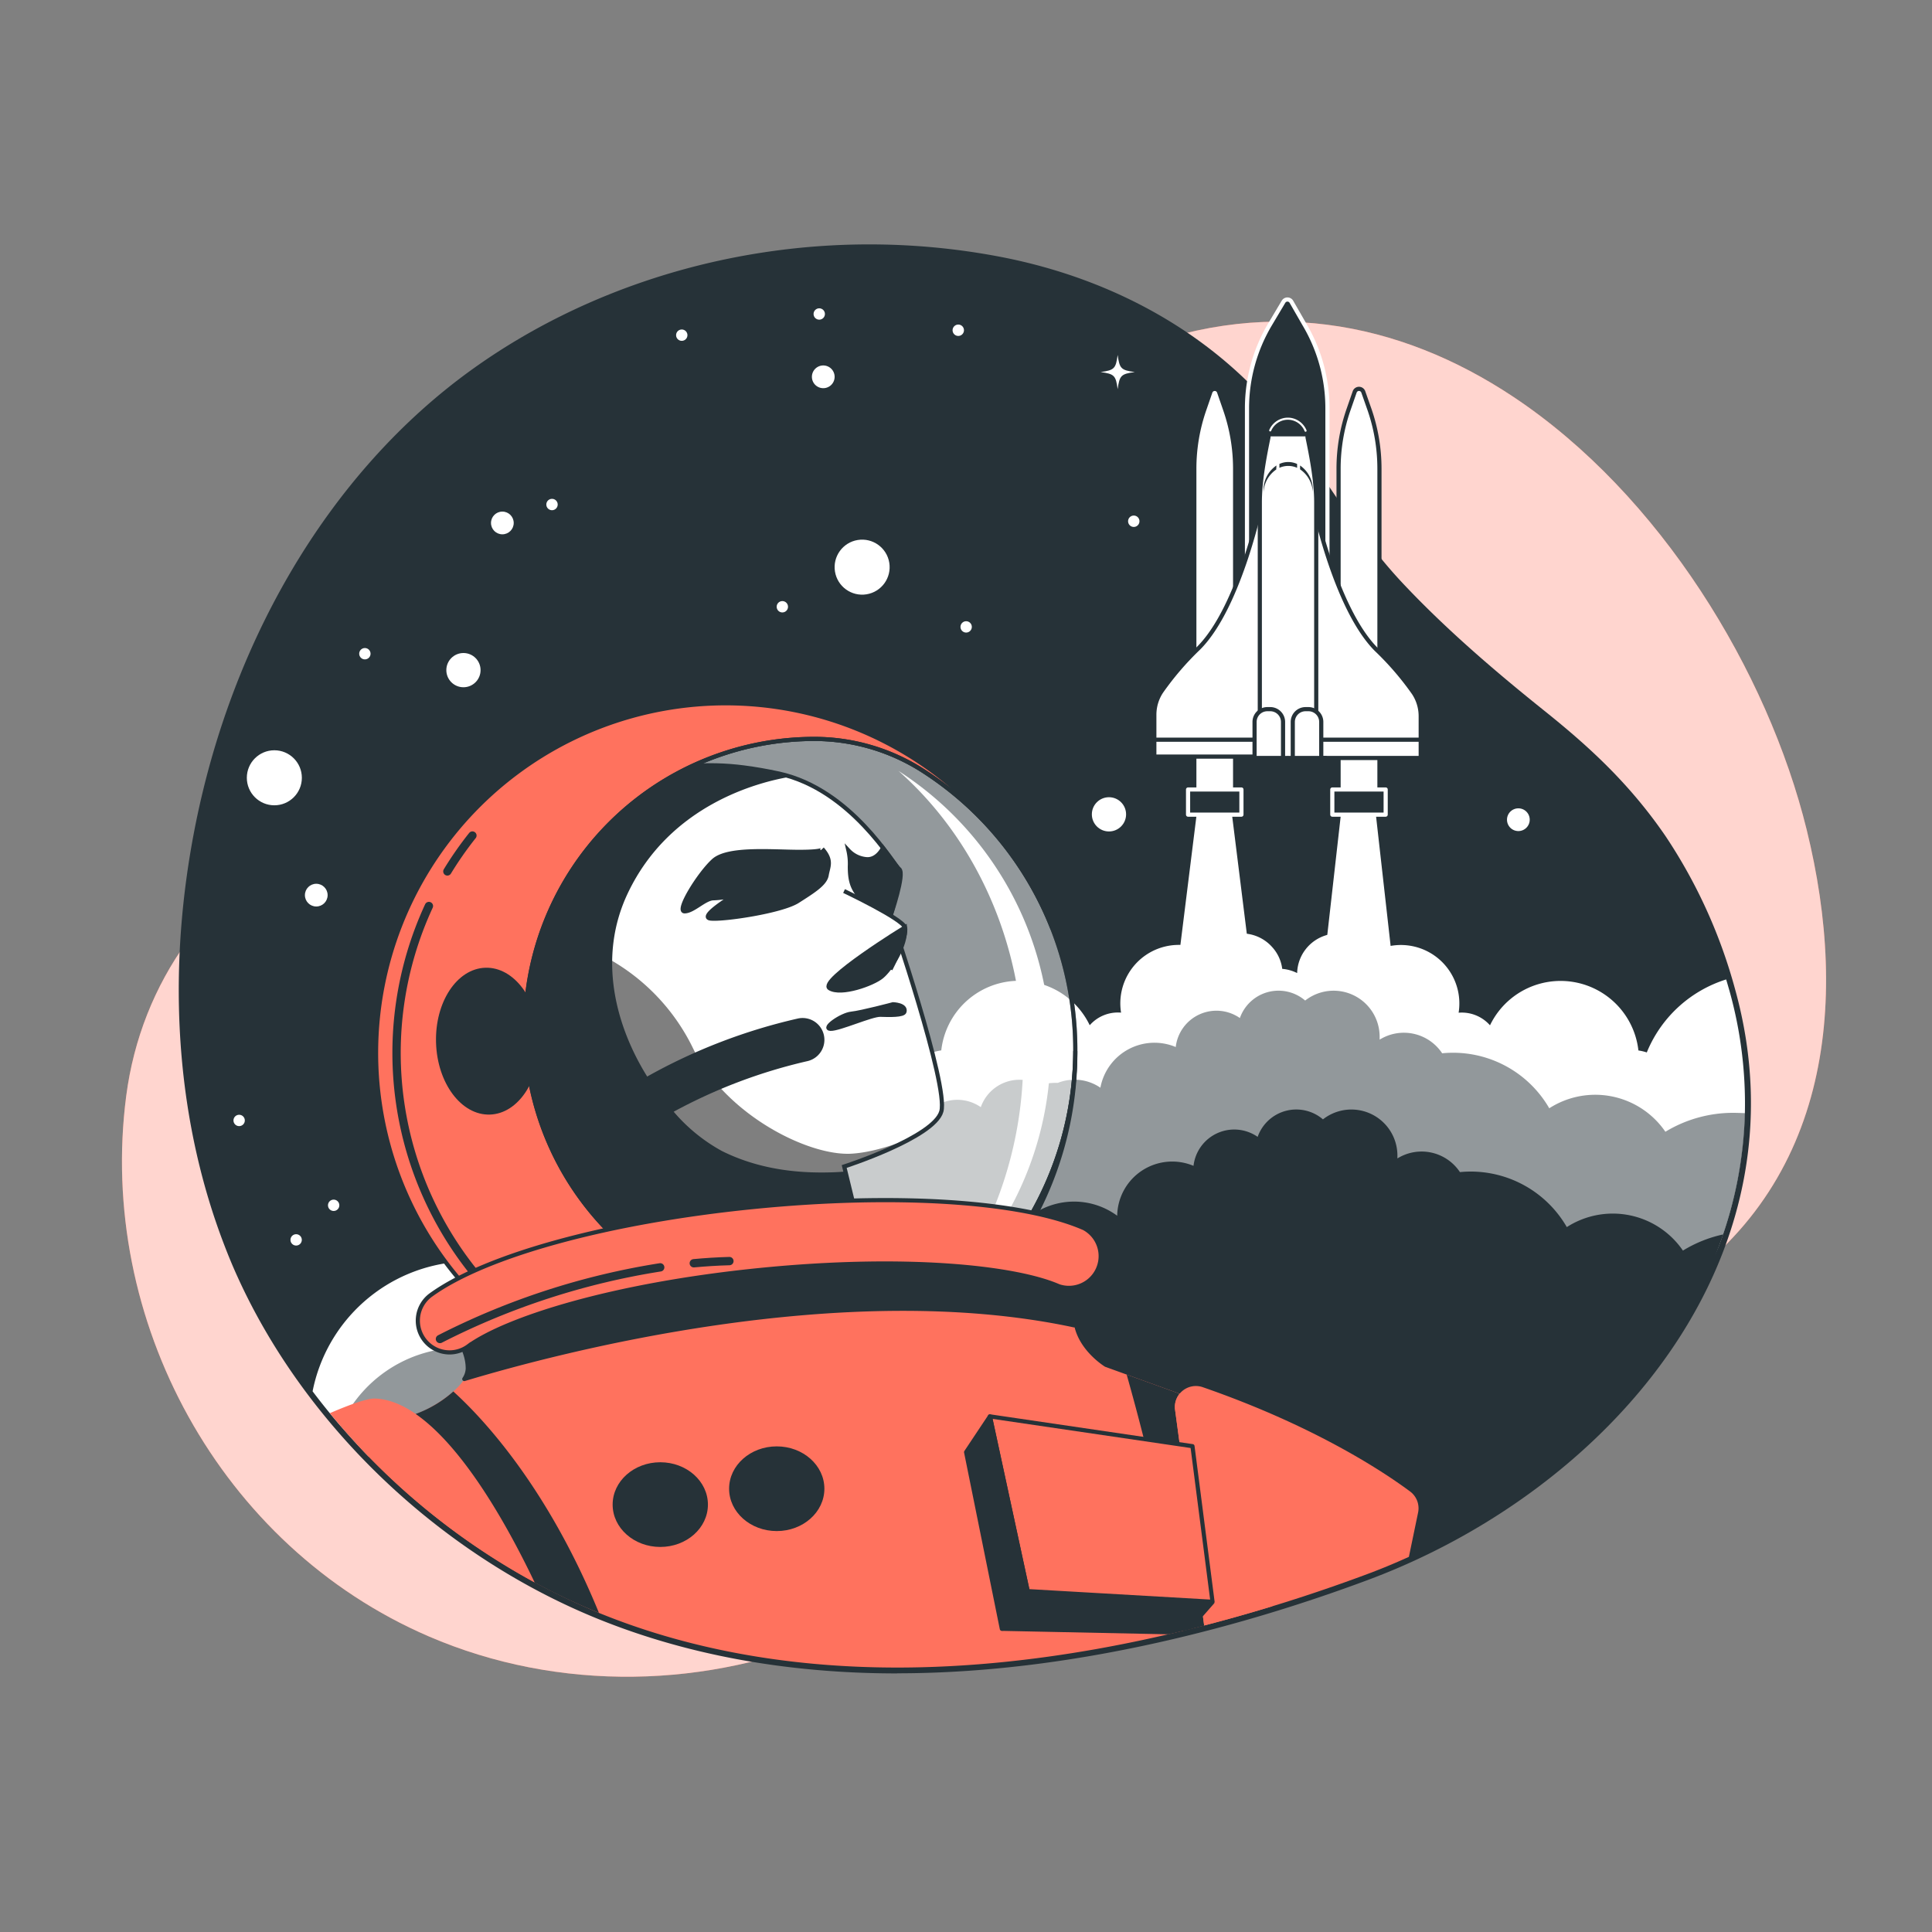 <svg xmlns="http://www.w3.org/2000/svg" xmlns:xlink="http://www.w3.org/1999/xlink" viewBox="0 0 500 500"><rect x="0" y="0" width="500" height="500" fill="#808080" stroke="none"/><defs><clipPath id="freepik--clip-path--inject-186"><path d="M239.29,199.75a52.16,52.16,0,0,0-28.35-8.52h-.16a74.82,74.82,0,1,0,54.14,126.44,85.82,85.82,0,0,0-25.63-117.92Z" style="fill:none;stroke:#263238;stroke-miterlimit:10;stroke-width:1.077px"></path></clipPath><clipPath id="freepik--clip-path-2--inject-186"><path d="M139.84,215.4c14-13.44,33.54-19.3,52.76-16.77,2.83.37,5.83.88,9,1.57,18.76,4.13,29.64,23.64,31.14,24.77s-2.25,12-2.25,12,15,43.9,13.13,50.66-25.14,14.26-25.14,14.26l3.38,13.88-71.29,13.88s-6-27-13.89-37.89-13.93-23.15-12-45.78C125.76,232.75,132.22,222.74,139.84,215.4Z" style="fill:#fff;stroke:#263238;stroke-miterlimit:10;stroke-width:1.077px"></path></clipPath></defs><g id="freepik--background-simple--inject-186"><path d="M391.64,102.69C362.28,83.18,326.79,75.87,288.58,92.4c-37.77,16.34-57.15,54.93-89.81,77.83-34.74,24.35-80,27-117.68,45.84-26.62,13.34-44.58,38-48.43,67.59C25.13,341.6,57,400.21,110.92,423.48c33.63,14.51,72.5,13.69,105.93-1,25.66-11.27,47.85-29.35,73.41-41.08C334.64,361,386.61,362,428.9,336.07c44.76-27.42,49.77-76.26,38.67-121.33C457.48,173.78,429.71,128,391.64,102.69Z" style="fill:#FF725E"></path><path d="M391.64,102.69C362.28,83.18,326.79,75.87,288.58,92.4c-37.77,16.34-57.15,54.93-89.81,77.83-34.74,24.35-80,27-117.68,45.84-26.62,13.34-44.58,38-48.43,67.59C25.13,341.6,57,400.21,110.92,423.48c33.63,14.51,72.5,13.69,105.93-1,25.66-11.27,47.85-29.35,73.41-41.08C334.64,361,386.61,362,428.9,336.07c44.76-27.42,49.77-76.26,38.67-121.33C457.48,173.78,429.71,128,391.64,102.69Z" style="fill:#fff;opacity:0.7"></path></g><g id="freepik--Stars--inject-186"><path d="M232.19,433.08c-28.87,0-55.38-4.94-78.8-14.67-40.13-16.69-74.5-49.57-91.93-88-1.2-2.63-2.37-5.45-3.48-8.36-11.7-30.51-14.71-65.6-8.7-101.49,8.8-52.58,35.49-98.21,73.2-125.17,29-20.73,65.38-32.14,102.48-32.14a180.37,180.37,0,0,1,33.69,3.17c31.86,6.07,58.79,22.33,75.84,45.77,3,4.19,5.93,8.47,8.73,12.62,6.21,9.19,12.07,17.88,19.69,26,12.19,13,26,24.5,36.69,33.07s21.68,18.27,31.38,32.42a134.81,134.81,0,0,1,18.09,39.83C468.44,326.12,415.77,386,353.73,409c-29.57,11-74.67,24.05-121.53,24.05Z" style="fill:#263238"></path><path d="M216,97.52a2.94,2.94,0,1,1-2.94-2.94A2.94,2.94,0,0,1,216,97.52Z" style="fill:#fff"></path><path d="M395.89,212.14A2.94,2.94,0,1,1,393,209.2,2.93,2.93,0,0,1,395.89,212.14Z" style="fill:#fff"></path><circle cx="81.85" cy="231.66" r="2.94" style="fill:#fff"></circle><circle cx="130.01" cy="135.34" r="2.94" style="fill:#fff"></circle><path d="M249.47,85.48A1.47,1.47,0,1,1,248,84,1.46,1.46,0,0,1,249.47,85.48Z" style="fill:#fff"></path><path d="M294.89,134.9a1.47,1.47,0,1,1-1.46-1.47A1.46,1.46,0,0,1,294.89,134.9Z" style="fill:#fff"></path><circle cx="94.43" cy="169.18" r="1.47" style="fill:#fff"></circle><path d="M144.33,130.56a1.47,1.47,0,1,1-1.47-1.46A1.47,1.47,0,0,1,144.33,130.56Z" style="fill:#fff"></path><circle cx="212.02" cy="81.26" r="1.47" style="fill:#fff"></circle><circle cx="250.04" cy="162.24" r="1.47" style="fill:#fff"></circle><circle cx="61.89" cy="289.97" r="1.47" style="fill:#fff"></circle><circle cx="86.35" cy="311.93" r="1.47" style="fill:#fff"></circle><circle cx="76.64" cy="320.88" r="1.47" style="fill:#fff"></circle><circle cx="176.44" cy="86.74" r="1.47" style="fill:#fff"></circle><circle cx="202.47" cy="157.03" r="1.47" style="fill:#fff"></circle><circle cx="223.12" cy="146.79" r="7.12" transform="translate(-20.6 37.55) rotate(-9.2)" style="fill:#fff"></circle><circle cx="71" cy="201.29" r="7.12" style="fill:#fff"></circle><circle cx="119.94" cy="173.43" r="4.43" style="fill:#fff"></circle><circle cx="287" cy="210.75" r="4.43" style="fill:#fff"></circle><path d="M293.68,96.29c-3.55-.49-3.94-.88-4.43-4.43-.48,3.55-.87,3.94-4.42,4.43,3.55.48,3.94.87,4.42,4.42C289.74,97.16,290.13,96.77,293.68,96.29Z" style="fill:#fff"></path></g><g id="freepik--space-shuttle--inject-186"><polygon points="324.71 253.65 303.81 253.65 309.5 207.94 309.5 199.75 319.02 199.75 319.02 207.94 324.71 253.65" style="fill:#fff;stroke:#263238;stroke-linecap:round;stroke-linejoin:round;stroke-width:1.077px"></polygon><polygon points="361.43 253.65 341.64 253.65 346.78 208.14 346.78 199.75 356.29 199.75 356.29 207.94 361.43 253.65" style="fill:#fff;stroke:#263238;stroke-linecap:round;stroke-linejoin:round;stroke-width:1.077px"></polygon><path d="M315.49,101.43a1.19,1.19,0,0,0-2.24,0L311.67,106a46.59,46.59,0,0,0-2.58,15.3V205h10.56v-83.7a46.59,46.59,0,0,0-2.58-15.3Z" style="fill:#fff;stroke:#263238;stroke-linecap:round;stroke-linejoin:round;stroke-width:1.077px"></path><rect x="307.47" y="204.32" width="13.81" height="6.51" style="fill:#263238;stroke:#fff;stroke-linecap:round;stroke-linejoin:round;stroke-width:1.077px"></rect><path d="M352.82,101.43a1.18,1.18,0,0,0-2.23,0L349,106a46.59,46.59,0,0,0-2.58,15.3V205H357v-83.7a46.85,46.85,0,0,0-2.57-15.3Z" style="fill:#fff;stroke:#263238;stroke-linecap:round;stroke-linejoin:round;stroke-width:1.077px"></path><path d="M334.19,78.06a1.19,1.19,0,0,0-2,0l-3.47,5.83a42.46,42.46,0,0,0-6,21.69v79.9h20.82v-79.9a42.46,42.46,0,0,0-6-21.69Z" style="fill:#263238;stroke:#fff;stroke-linecap:round;stroke-linejoin:round;stroke-width:1.077px"></path><rect x="344.8" y="204.32" width="13.81" height="6.51" style="fill:#263238;stroke:#fff;stroke-linecap:round;stroke-linejoin:round;stroke-width:1.077px"></rect><path d="M326.78,128.48s-5.61,28.29-16.57,39.25A75.66,75.66,0,0,0,300.53,179a10.83,10.83,0,0,0-1.79,6v10.81h30.33V125.43Z" style="fill:#fff;stroke:#263238;stroke-linecap:round;stroke-linejoin:round;stroke-width:1.077px"></path><line x1="299" y1="191.43" x2="326.27" y2="191.43" style="fill:none;stroke:#263238;stroke-linecap:round;stroke-linejoin:round;stroke-width:1.077px"></line><path d="M339.64,128.87s5.61,28.28,16.57,39.24a75.66,75.66,0,0,1,9.68,11.25,10.86,10.86,0,0,1,1.79,6v10.81H337.35V125.81Z" style="fill:#fff;stroke:#263238;stroke-linecap:round;stroke-linejoin:round;stroke-width:1.077px"></path><line x1="340.03" y1="191.43" x2="367.29" y2="191.43" style="fill:none;stroke:#263238;stroke-linecap:round;stroke-linejoin:round;stroke-width:1.077px"></line><path d="M333.86,108.39a5.53,5.53,0,0,0-1.15,0,5.14,5.14,0,0,0-4.43,4.51l0,.25c-1,4.9-2.24,11.26-2.24,16.82V197.4h14.6V130c0-5.56-1.24-11.92-2.25-16.82l0-.25A5.14,5.14,0,0,0,333.86,108.39Z" style="fill:#fff;stroke:#263238;stroke-linecap:round;stroke-linejoin:round;stroke-width:1.077px"></path><path d="M328,183.53h.74a3.31,3.31,0,0,1,3.31,3.31v10a0,0,0,0,1,0,0h-7.37a0,0,0,0,1,0,0v-10A3.31,3.31,0,0,1,328,183.53Z" style="fill:#fff;stroke:#263238;stroke-linecap:round;stroke-linejoin:round;stroke-width:1.077px"></path><rect x="323.5" y="196.17" width="9.65" height="6.51" style="fill:#263238;stroke:#263238;stroke-linecap:round;stroke-linejoin:round;stroke-width:1.077px"></rect><path d="M337.89,183.53h.74a3.31,3.31,0,0,1,3.31,3.31v10a0,0,0,0,1,0,0h-7.37a0,0,0,0,1,0,0v-10A3.31,3.31,0,0,1,337.89,183.53Z" style="fill:#fff;stroke:#263238;stroke-linecap:round;stroke-linejoin:round;stroke-width:1.077px"></path><rect x="333.44" y="196.17" width="9.65" height="6.51" style="fill:#263238;stroke:#263238;stroke-linecap:round;stroke-linejoin:round;stroke-width:1.077px"></rect><path d="M333.86,108.39a5.53,5.53,0,0,0-1.15,0,5.1,5.1,0,0,0-4.33,4h9.81A5.09,5.09,0,0,0,333.86,108.39Z" style="fill:#263238;stroke:#263238;stroke-linecap:round;stroke-linejoin:round;stroke-width:1.077px"></path><path d="M330.34,120.47A7.65,7.65,0,0,0,327,127c0,.17,0,.34,0,.51a7.58,7.58,0,0,1,3.29-6Z" style="fill:#263238"></path><path d="M335.69,120.07a5.49,5.49,0,0,0-4.58,0v1a5.6,5.6,0,0,1,4.58,0Z" style="fill:#263238"></path><path d="M336.46,120.47v1a7.55,7.55,0,0,1,3.29,6c0-.17,0-.34,0-.51A7.65,7.65,0,0,0,336.46,120.47Z" style="fill:#263238"></path><path d="M337.88,111.47a5,5,0,0,0-4-3.08,5.53,5.53,0,0,0-1.15,0,5,5,0,0,0-4,3" style="fill:none;stroke:#fff;stroke-linecap:round;stroke-linejoin:round;stroke-width:0.539px"></path></g><g id="freepik--Smoke--inject-186"><path d="M447.63,256.58c-.29-1-.59-2.07-.9-3.1a32.78,32.78,0,0,0-20.32,18.35c-.08.18-.14.36-.22.54a12.66,12.66,0,0,0-2.17-.51,20.27,20.27,0,0,0-38.41-6.51,9.74,9.74,0,0,0-8.12-3.26,15.13,15.13,0,0,0-22.36-15.58,10.53,10.53,0,0,0-17.35-.68,10.47,10.47,0,0,0-2.08,6,10.48,10.48,0,0,0-3.86-1.09,10.24,10.24,0,0,0-2.58-5.61,10.49,10.49,0,0,0-16.76,1.36,15.13,15.13,0,0,0-22.37,15.58,9.7,9.7,0,0,0-8.11,3.26,20.27,20.27,0,0,0-38.42,6.51,13.11,13.11,0,0,0-2.17.51l-.21-.54a32.89,32.89,0,0,0-62.7,7.95,35.29,35.29,0,0,0-16,20.33q-1.08-.06-2.16-.06a45.39,45.39,0,0,0-41.27,26.49A41.71,41.71,0,0,0,80.9,360.07a176,176,0,0,0,14.46,16.85h246c32.91,0,64.83-12.18,88.76-34.77,6.86-6.47,12.37-13.24,14.95-20.28a105.44,105.44,0,0,0,6.5-33.73A108.22,108.22,0,0,0,447.63,256.58Z" style="fill:#fff"></path><path d="M448.53,288A33.79,33.79,0,0,0,431,292.9a22,22,0,0,0-30.05-6.08A28.75,28.75,0,0,0,376,272.45c-.93,0-1.86.05-2.77.14a11.89,11.89,0,0,0-16.18-3.53c0-.25,0-.5,0-.75a11.91,11.91,0,0,0-19.27-9.37,10.6,10.6,0,0,0-16.9,4.53,10.61,10.61,0,0,0-16.6,7.5,14.23,14.23,0,0,0-19.5,10.53,11.8,11.8,0,0,0-11-1.26l-.39,0a18.61,18.61,0,0,0-4.44.54,10.45,10.45,0,0,0-5.12-1.34,10.6,10.6,0,0,0-10,7.09,10.64,10.64,0,0,0-9.94-1.17,34.16,34.16,0,0,0-38.66,18,18.89,18.89,0,0,0-16,10.89,34.19,34.19,0,0,0-52.49,39.31,34,34,0,0,0-19.42-4.71A34.34,34.34,0,0,0,88.12,369,178.59,178.59,0,0,0,154,417c23.23,9.66,49.55,14.56,78.22,14.56h0c46.64,0,91.55-13,121-24,51.8-19.21,97-64.35,98.4-119.48C450.59,288.05,449.57,288,448.53,288Z" style="fill:#263238;opacity:0.5"></path><path d="M435.54,323.65a22,22,0,0,0-30.05-6.08A28.72,28.72,0,0,0,380.6,303.2c-.94,0-1.86.05-2.77.14a11.9,11.9,0,0,0-16.18-3.54c0-.24,0-.49,0-.75a11.91,11.91,0,0,0-19.27-9.36,10.6,10.6,0,0,0-16.9,4.53,10.61,10.61,0,0,0-16.6,7.5,14.24,14.24,0,0,0-19.75,12.91,18.86,18.86,0,0,0-28.28,7.28,34.16,34.16,0,0,0-53.4,18.34,14.26,14.26,0,0,0-11.14,13.67,18.85,18.85,0,0,0-28.27,7.28,34.18,34.18,0,0,0-54.63,27.4c0,.19,0,.37,0,.56h-.15v3.9A174.61,174.61,0,0,0,154,417c23.23,9.66,49.55,14.56,78.22,14.56h0c46.64,0,91.55-13,121-24,41.56-15.42,78.88-47.53,92.72-88.09A33.61,33.61,0,0,0,435.54,323.65Z" style="fill:#263238"></path></g><g id="freepik--Astronaut--inject-186"><path d="M239.29,199.75a52.16,52.16,0,0,0-28.35-8.52h-.16a74.82,74.82,0,1,0,54.14,126.44,85.82,85.82,0,0,0-25.63-117.92Z" style="fill:#fff;stroke:#263238;stroke-miterlimit:10;stroke-width:1.077px;opacity:0.5"></path><path d="M232.9,199.75c-.13-.09-.26-.16-.38-.25,19.67,17.39,32.29,44.15,32.29,74.17a102,102,0,0,1-13,50.2,77.22,77.22,0,0,0,6.71-6.2A85.82,85.82,0,0,0,232.9,199.75Z" style="fill:#fff"></path><path d="M264.92,317.67a74.81,74.81,0,1,1-54.14-126.44h.16a52.16,52.16,0,0,1,28.35,8.52,86.11,86.11,0,0,1,33.1,40.6,90.48,90.48,0,1,0,5.9,32.18c0-.17,0-.34,0-.51A85.43,85.43,0,0,1,264.92,317.67Z" style="fill:#FF725E;stroke:#263238;stroke-miterlimit:10;stroke-width:1.077px"></path><path d="M111,234.48a90.53,90.53,0,0,0,14.2,97.83" style="fill:#FF725E;stroke:#263238;stroke-linecap:round;stroke-linejoin:round;stroke-width:2.155px"></path><path d="M122.26,216.24a91.06,91.06,0,0,0-6.48,9.28" style="fill:#FF725E;stroke:#263238;stroke-linecap:round;stroke-linejoin:round;stroke-width:2.155px"></path><g style="clip-path:url(#freepik--clip-path--inject-186)"><path d="M139.84,215.4c14-13.44,33.54-19.3,52.76-16.77,2.83.37,5.83.88,9,1.57,18.76,4.13,29.64,23.64,31.14,24.77s-2.25,12-2.25,12,15,43.9,13.13,50.66-25.14,14.26-25.14,14.26l3.38,13.88-71.29,13.88s-6-27-13.89-37.89-13.93-23.15-12-45.78C125.76,232.75,132.22,222.74,139.84,215.4Z" style="fill:#fff"></path><g style="clip-path:url(#freepik--clip-path-2--inject-186)"><path d="M220.4,298.57c-11.31.68-32.89-10.28-41.11-27.41a53,53,0,0,0-23.63-24,81.33,81.33,0,0,0-30.86-2.66c-.06.48-.12,1-.16,1.45-1.93,22.63,4.12,34.89,12,45.78s13.89,37.89,13.89,37.89l71.29-13.88-3.38-13.88a115.51,115.51,0,0,0,17.44-7.36C231.14,296.44,225.46,298.26,220.4,298.57Z" style="opacity:0.5"></path></g><path d="M139.84,215.4c14-13.44,33.54-19.3,52.76-16.77,2.83.37,5.83.88,9,1.57,18.76,4.13,29.64,23.64,31.14,24.77s-2.25,12-2.25,12,15,43.9,13.13,50.66-25.14,14.26-25.14,14.26l3.38,13.88-71.29,13.88s-6-27-13.89-37.89-13.93-23.15-12-45.78C125.76,232.75,132.22,222.74,139.84,215.4Z" style="fill:none;stroke:#263238;stroke-miterlimit:10;stroke-width:1.077px"></path><path d="M212.81,219.71s.75.75-6,.75-18.39-1.12-22.14,2.26-9.76,13.13-7.5,13.13,5.25-3.38,7.5-3.38a26.61,26.61,0,0,0,5.25-.75s-9.38,5.63-6,6,18.39-1.87,22.51-4.5,7.13-4.5,7.51-6.75S215.44,222.72,212.81,219.71Z" style="fill:#263238;stroke:#263238;stroke-miterlimit:10;stroke-width:1.077px"></path><path d="M228.51,219.46c-.29.59-1.77,3.21-4.44,2.88a7.17,7.17,0,0,1-4.5-2.25,15.16,15.16,0,0,1,.37,4.13c0,3,.38,5.25,2.25,7.5s8.26,5.25,8.26,5.25,2.25-6.75,2.25-12C232.22,224.61,230.81,222.42,228.51,219.46Z" style="fill:#263238;stroke:#263238;stroke-miterlimit:10;stroke-width:1.077px"></path><path d="M218.44,230.6s15,7.12,15.76,9.38-3.75,10.88-3.75,10.88" style="fill:#fff;stroke:#263238;stroke-miterlimit:10;stroke-width:1.077px"></path><path d="M234.2,240s-22.51,13.88-19.51,15.75,11.25-1.12,13.51-3S234.57,244.85,234.2,240Z" style="fill:#263238;stroke:#263238;stroke-miterlimit:10;stroke-width:1.077px"></path><path d="M231.11,259.9s-8.13,2.16-10.77,2.44-7.65,3.84-5.4,3.92,10.65-3.72,12.9-3.64,6,.18,6.24-.78C234.56,260,231.11,259.9,231.11,259.9Z" style="fill:#263238;stroke:#263238;stroke-miterlimit:10;stroke-width:1.077px"></path><path d="M218.76,303.19c-.91.08-1.74.14-2.47.17-8.22.35-19-.27-29.46-5.48a44.31,44.31,0,0,1-12.48-10.17A136.11,136.11,0,0,1,209,274.61a5.65,5.65,0,1,0-2.59-11,145.71,145.71,0,0,0-38.92,15c-8.24-13.24-12.89-30.9-5-47.48,10.89-22.91,33.85-28.73,42-30.1-.95-.3-1.92-.57-2.91-.79-3.13-.69-6.13-1.2-9-1.57-19.22-2.53-38.79,3.33-52.76,16.77-7.62,7.34-14.08,17.35-15.2,30.58-1.93,22.63,4.12,34.89,12,45.78s13.89,37.89,13.89,37.89l71.29-13.88Z" style="fill:#263238"></path></g><path d="M239.29,199.75a52.16,52.16,0,0,0-28.35-8.52h-.16a74.82,74.82,0,1,0,54.14,126.44,85.82,85.82,0,0,0-25.63-117.92Z" style="fill:none;stroke:#263238;stroke-miterlimit:10;stroke-width:1.077px"></path><ellipse cx="126.2" cy="269.45" rx="13.36" ry="19.01" transform="translate(-8.17 3.98) rotate(-1.75)" style="fill:#263238"></ellipse><path d="M286,353.72s-7.71-4.63-8.22-12.33.51-10.79.51-10.79-48.81-31.35-150.55,3.59c0,0-12.33,1.54-10.79,7.2s4.11,8.22,4.11,12.84S111.3,365,107.18,366.05c-1.49.37-7.52,3.46-15,7.49A178.08,178.08,0,0,0,154,417c23.23,9.66,49.55,14.56,78.22,14.56h0c35.33,0,69.66-7.48,97-15.85l-.6-46.6Z" style="fill:#FF725E"></path><path d="M138.37,409.55c-11.92-25-27.29-47.29-41.46-47.61-1.91,0-6,1.4-11.55,3.79A180.14,180.14,0,0,0,138.37,409.55Z" style="fill:#FF725E"></path><path d="M127.74,334.19s-12.33,1.54-10.79,7.2,4.11,8.22,4.11,12.84a5.22,5.22,0,0,1-.9,2.66C144.61,349.52,218.07,330.16,278,343a11.93,11.93,0,0,1-.22-1.62c-.52-7.71.51-10.79.51-10.79S229.48,299.25,127.74,334.19Z" style="fill:#263238;stroke:#263238;stroke-linejoin:round;stroke-width:1.077px"></path><path d="M116.37,350a8.22,8.22,0,0,1-4.82-14.89c14.24-10.29,46.17-19,83.32-22.73,36.68-3.68,69.51-1.59,85.67,5.47A8.22,8.22,0,0,1,274,332.87c-11.08-4.84-39.32-8-77.44-4.18-38.58,3.88-65.64,12.69-75.35,19.7A8.18,8.18,0,0,1,116.37,350Z" style="fill:#FF725E;stroke:#263238;stroke-miterlimit:10;stroke-width:1.077px"></path><path d="M179.55,326.93c3-.28,6.11-.48,9.22-.56" style="fill:none;stroke:#263238;stroke-linecap:round;stroke-linejoin:round;stroke-width:2.155px"></path><path d="M113.86,346.53a190.51,190.51,0,0,1,57-18.54" style="fill:none;stroke:#263238;stroke-linecap:round;stroke-linejoin:round;stroke-width:2.155px"></path><path d="M117.32,360.11a30.08,30.08,0,0,1-9.75,5.82c10.9,7.54,21.83,24.83,30.8,43.62A167.6,167.6,0,0,0,154,417c.32.14.65.26,1,.39C141.62,384.71,124.85,366.93,117.32,360.11Z" style="fill:#263238"></path><path d="M305.16,360.86a1.55,1.55,0,0,0-.05-.23l-13.53-4.89A634.65,634.65,0,0,1,306.53,422c1.72-.42,3.42-.84,5.11-1.28l-7.53-55.84A5.32,5.32,0,0,1,305.16,360.86Z" style="fill:#263238"></path><path d="M364.94,386c-6.47-4.81-24.36-16.84-53.67-27a5.43,5.43,0,0,0-7.16,5.84l7.53,55.84a428.24,428.24,0,0,0,41.57-13.07q5.78-2.13,11.41-4.7L367,391.45A5.42,5.42,0,0,0,364.94,386Z" style="fill:#FF725E"></path><polygon points="256.19 366.56 265.96 411.78 313.8 414.54 308.61 374.27 256.19 366.56" style="fill:#FF725E;stroke:#263238;stroke-linecap:round;stroke-linejoin:round;stroke-width:1.077px"></polygon><polygon points="256.19 366.56 250.03 375.81 259.28 421.54 265.96 411.78 256.19 366.56" style="fill:#263238;stroke:#263238;stroke-linecap:round;stroke-linejoin:round;stroke-width:1.077px"></polygon><path d="M266,411.78l-6.7,10.29,43.12.89q3.08-.7,6.07-1.46l5.81-6.64Z" style="fill:#263238"></path><ellipse cx="170.88" cy="389.39" rx="12.33" ry="10.96" style="fill:#263238"></ellipse><ellipse cx="201.02" cy="385.28" rx="12.33" ry="10.96" style="fill:#263238"></ellipse></g></svg>
